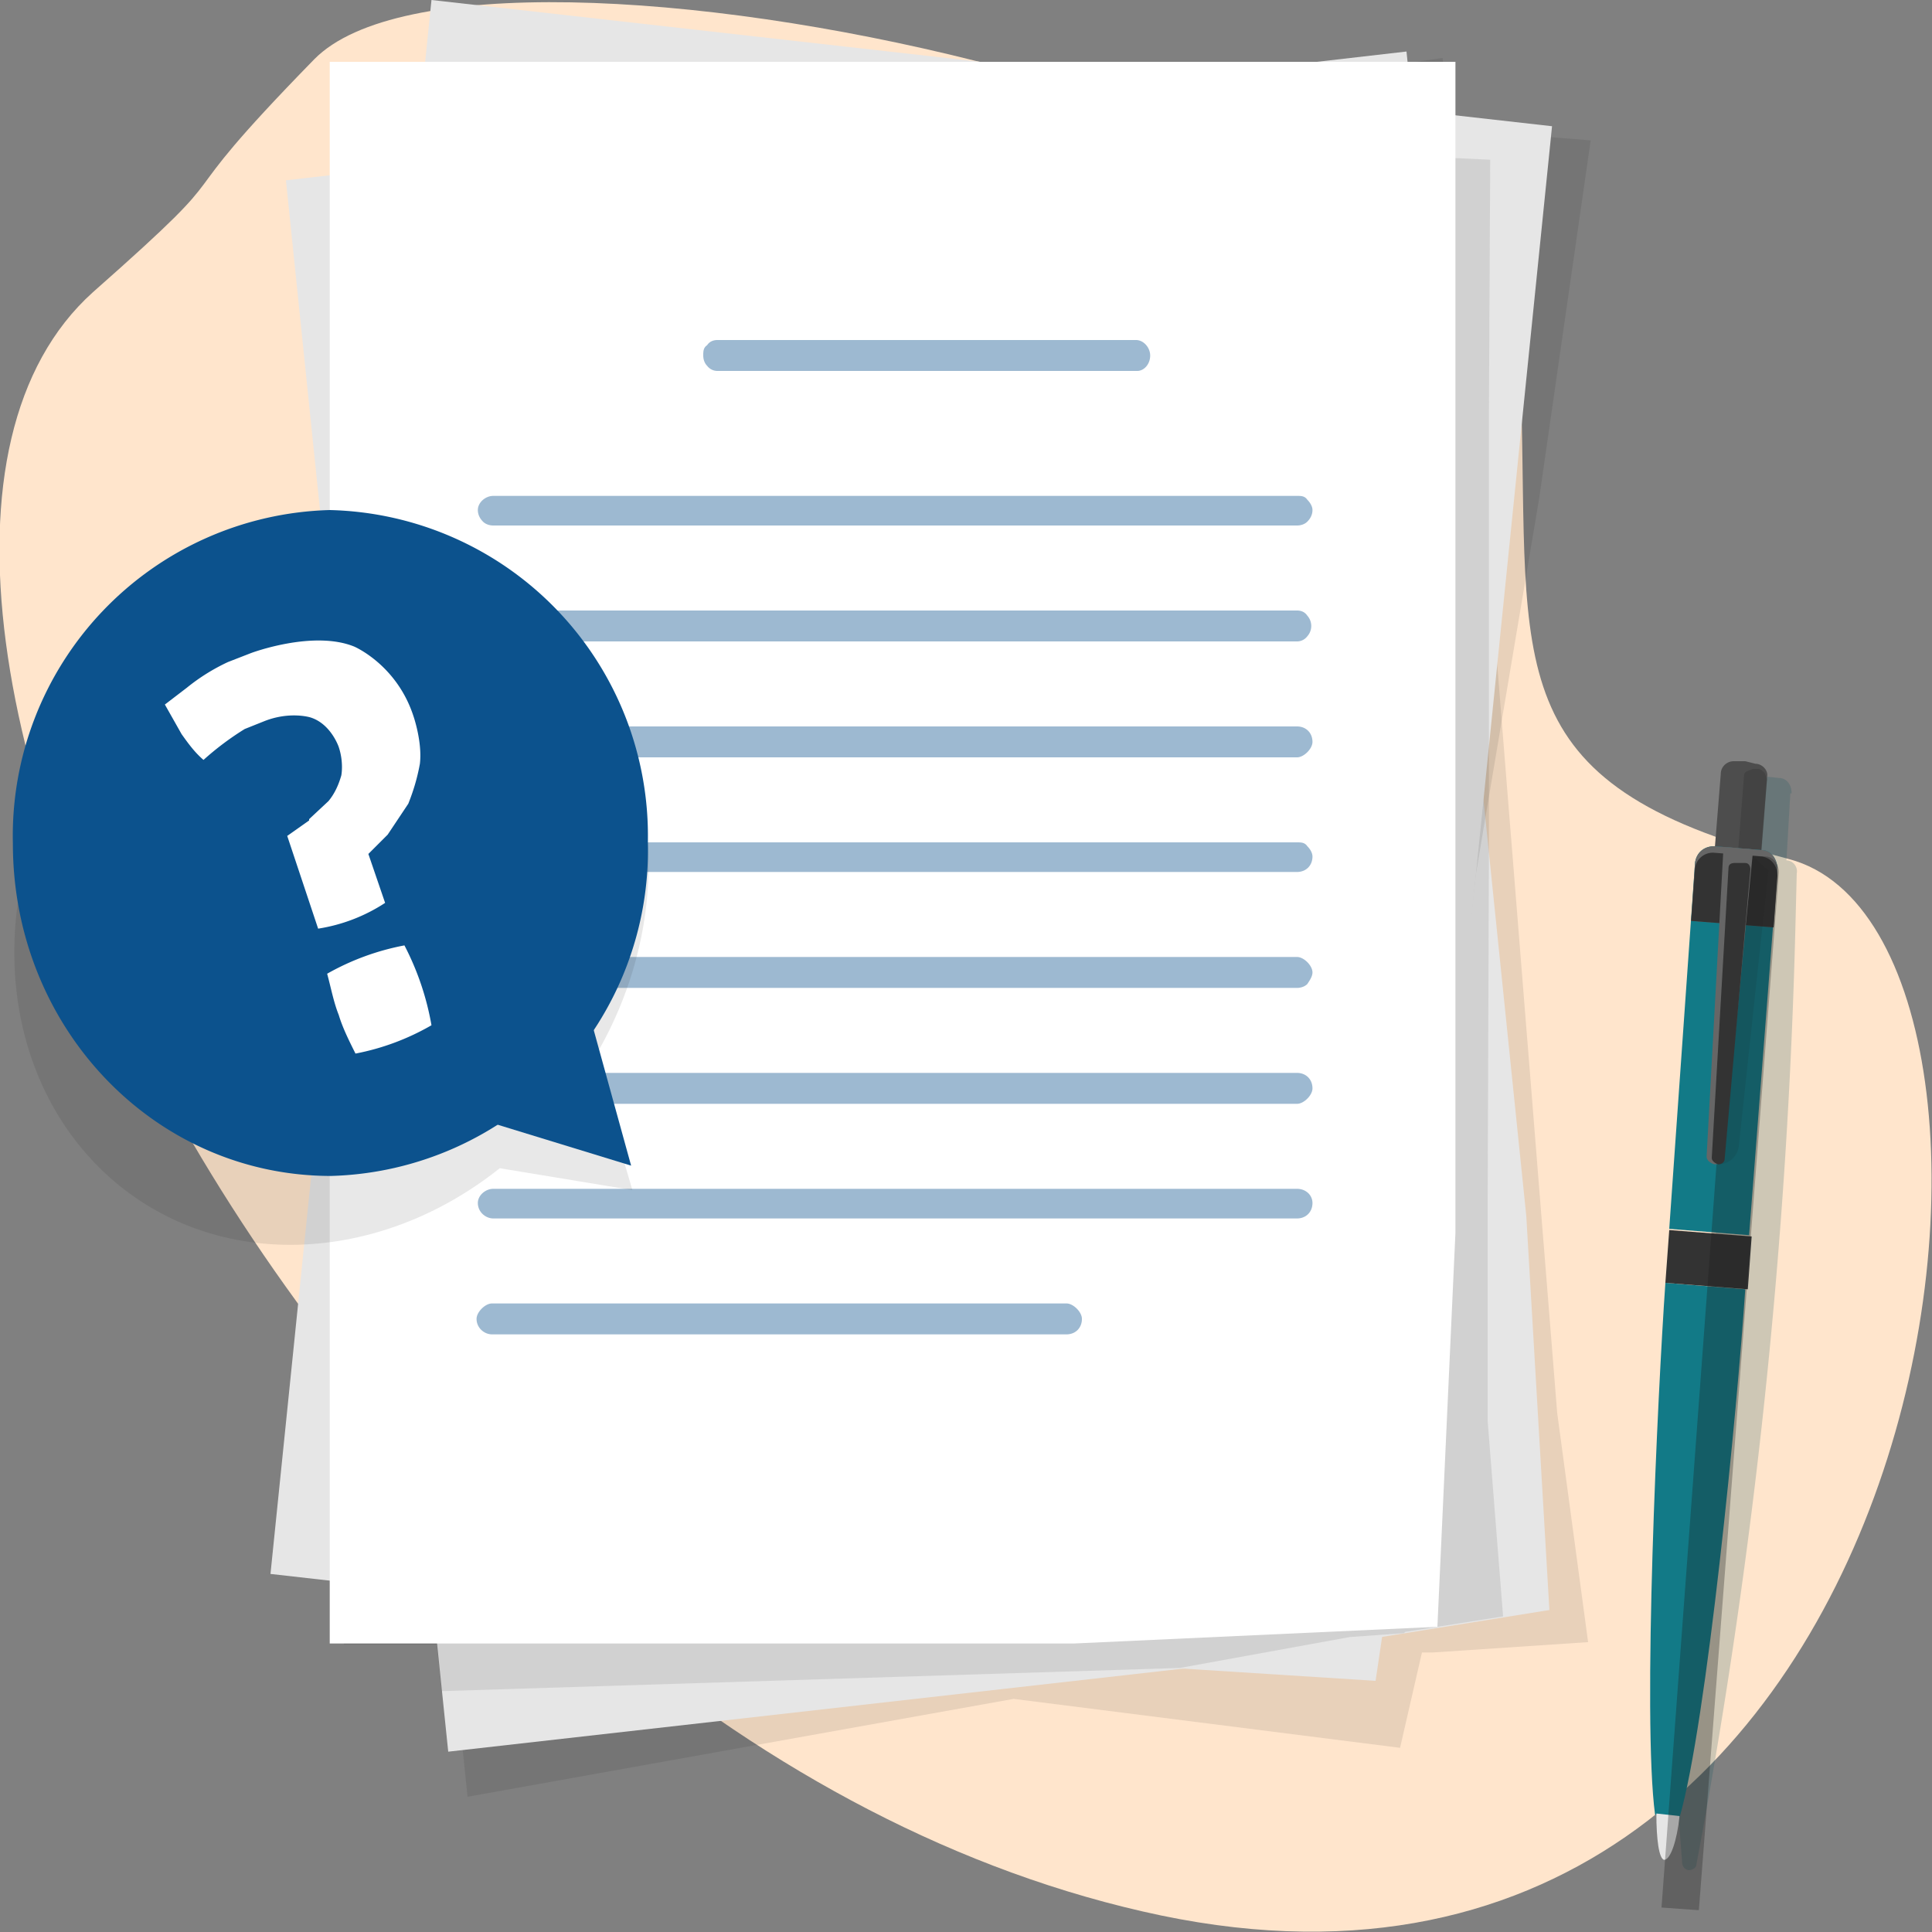 <svg xmlns="http://www.w3.org/2000/svg" width="150" height="150" fill="none">
  <rect width="100%" height="100%" fill="#808080" stroke="none"/>
  <g clip-path="url(#a)">
    <path fill="#FFE5CC" fill-rule="evenodd" d="M7.2 22.7C20 11.4 11.7 17.6 24.4 4.6c12.8-13 93 4.7 93.7 26 .6 21.2-1.9 30.2 20.8 36.1 22.7 6 12.6 96.2-50.2 81.7C25.8 134-18 45.4 7.2 22.7Z" clip-rule="evenodd"/>
    <path fill="#1A1A1A" fill-rule="evenodd" d="m123.2 127.5-12 .8h-.8l-1.7 7.4-30-3.8-42.4 7.6L23.7 17.3 112 4.5l2.6 26.6 6.3 78.6 2.4 17.8Z" clip-rule="evenodd" opacity=".1"/>
    <path fill="#E6E6E6" fill-rule="evenodd" d="m120.3 125-28 4.5-57.5 6.5L22.2 14l87-10 9.3 90.4 1.8 30.7Z" clip-rule="evenodd"/>
    <path fill="#1A1A1A" fill-rule="evenodd" d="m106.1 129.7-45.9-3.2-27-2.2L34.6 3.7l88.9 7.2-4 27.8-4.9 29.1-4.7 41.8-3.9 20Z" clip-rule="evenodd" opacity=".1"/>
    <path fill="#E6E6E6" fill-rule="evenodd" d="m106.8 130.5-28.3-1.8-57.5-6.5L33.5 0l87 9.8-9.2 90.4-4.5 30.3Z" clip-rule="evenodd"/>
    <path fill="#1A1A1A" fill-rule="evenodd" d="m109 126.8-4.2.3-13.2 2.4-57.3 1.8-.4-3.6h-7.2V8.3l89 4.1-.1 19.8v34l-.1 27.6v16.5l1.2 15.2-7.6 1.2Z" clip-rule="evenodd" opacity=".1"/>
    <path fill="#fff" fill-rule="evenodd" d="m111.7 126.3-28.3 1.3H25.6V4.8H113v90.9l-1.4 30.6Z" clip-rule="evenodd"/>
    <path fill="#0C528D" fill-rule="evenodd" d="M100.7 40.8H38.3c-.3 0-.6-.1-.8-.3-.2-.2-.4-.5-.4-.9 0-.6.6-1.1 1.2-1.1h62.4c.3 0 .6 0 .8.3.2.2.4.5.4.8 0 .4-.2.7-.4.9-.2.2-.5.3-.8.3Zm0 9H38.3a1 1 0 0 1-.8-.4c-.2-.2-.4-.5-.4-.8 0-.3.2-.6.4-.8.2-.3.5-.4.8-.4h62.4c.3 0 .6.1.8.4a1.2 1.2 0 0 1 0 1.6 1 1 0 0 1-.8.4Zm0 9H38.3c-.3 0-.6-.2-.8-.4-.2-.2-.4-.5-.4-.8 0-.7.6-1.2 1.2-1.2h62.4c.7 0 1.2.5 1.2 1.2 0 .3-.2.6-.4.8-.2.2-.5.4-.8.4Zm0 8.9H38.3c-.6 0-1.2-.5-1.2-1.2 0-.3.2-.6.4-.8.2-.2.5-.3.8-.3h62.4c.3 0 .6 0 .8.3.2.2.4.5.4.8 0 .7-.5 1.2-1.2 1.2Zm0 9H38.3c-.3 0-.6-.1-.8-.3-.2-.3-.4-.6-.4-.9 0-.3.2-.6.4-.8.2-.2.5-.4.8-.4h62.4c.3 0 .6.2.8.4.2.2.4.5.4.8 0 .3-.2.6-.4.9-.2.2-.5.3-.8.3Zm0 9H38.3c-.3 0-.6-.2-.8-.4-.2-.2-.4-.5-.4-.8 0-.7.6-1.2 1.2-1.2h62.4c.7 0 1.2.5 1.2 1.2 0 .3-.2.6-.4.8-.2.2-.5.4-.8.4Zm0 8.9H38.3c-.6 0-1.2-.5-1.2-1.2 0-.6.6-1.1 1.2-1.1h62.4c.7 0 1.2.5 1.2 1.1 0 .7-.5 1.2-1.2 1.2Zm-17.7 9H38.2c-.6 0-1.2-.5-1.2-1.2 0-.3.2-.6.4-.8.2-.2.5-.4.8-.4h44.6c.3 0 .6.2.8.4.2.2.4.5.4.8 0 .7-.5 1.2-1.2 1.2Zm5.2-74.8H55.7a1 1 0 0 1-.8-.4c-.2-.2-.3-.5-.3-.8 0-.3 0-.6.3-.8.2-.3.5-.4.8-.4h32.5c.6 0 1.1.6 1.1 1.2 0 .7-.5 1.2-1 1.2Z" clip-rule="evenodd" opacity=".4"/>
    <path fill="#0C515A" fill-rule="evenodd" d="m139 61.6-.3 5.2c.5 0 .9.5.8 1l-.1 4a455.2 455.2 0 0 1-7.7 73c0 .2-.3.4-.6.4a.6.6 0 0 1-.5-.6l-.7-9.2 6.3-75.2 1.9.2c.6 0 1 .5 1 1.2Z" clip-rule="evenodd" opacity=".2"/>
    <path fill="#4D4D4D" fill-rule="evenodd" d="m135.5 70-1.6-.1a1 1 0 0 1-.7-.4 1 1 0 0 1-.3-.7l.7-8.7c0-.6.5-1 1-1h.9l.8.2c.5 0 1 .5.9 1l-.7 8.8c0 .6-.5 1-1 1Z" clip-rule="evenodd"/>
    <path fill="#1A1A1A" fill-rule="evenodd" d="M135.8 70h-.4a.7.7 0 0 1-.7-.7l.7-9c0-.1 0-.3.2-.4l.5-.2h.4c.2 0 .4.2.5.3l.2.5-.7 9s0 .3-.2.4l-.5.2Z" clip-rule="evenodd" opacity=".2"/>
    <path fill="#127A87" fill-rule="evenodd" d="m129.5 95.4 6.3.5 2.2-28.4c0-.8-.5-1.5-1.2-1.5l-3.7-.3c-.8 0-1.4.5-1.5 1.3l-2 28.4Zm-1 45.5c-1-7.5.2-32.7.8-41.3l6.2.5c-.6 9.1-3 33.8-5.1 41l-1.8-.2Z" clip-rule="evenodd"/>
    <path fill="#666" fill-rule="evenodd" d="m137.7 72 .3-4.5c0-.8-.5-1.5-1.2-1.5l-3.7-.3c-.8 0-1.4.5-1.5 1.3l-.3 4.5 6.4.5Z" clip-rule="evenodd"/>
    <path fill="#333" fill-rule="evenodd" d="m137.7 72 .3-4c0-.8-.5-1.4-1.2-1.5l-3.8-.3c-.7 0-1.3.5-1.4 1.2l-.3 4.1 6.4.5Z" clip-rule="evenodd"/>
    <path fill="#E6E6E6" fill-rule="evenodd" d="M128.6 140.8c0 2 .2 3.5.6 3.6.5 0 1-1.5 1.2-3.4l-1.8-.2Z" clip-rule="evenodd"/>
    <path fill="#333" d="m129.6 95.5-.3 4.1 6.4.5.3-4.1-6.4-.5Z"/>
    <path fill="#1A1A1A" fill-rule="evenodd" d="m131.8 148.3-2.8-.2 6-81.1c0-.2 0-.3.2-.4l.4-.2 1.5.1c.6 0 1.1.7 1 1.4l-6.2 80.4Z" clip-rule="evenodd" opacity=".3"/>
    <path fill="#1A1A1A" fill-rule="evenodd" d="M137.3 67.6 135 89c-.1.8-.8 1.4-1.6 1.4l2.6-24 1.3 1.2Z" clip-rule="evenodd" opacity=".1"/>
    <path fill="#666" fill-rule="evenodd" d="M133.1 90.4c.4 0 .7-.2.7-.5l2.3-23.8c0-.2-.3-.2-.7-.2l-1-.1c-.3 0-.6-.1-.6.2l-1.3 23.8c0 .3.3.5.6.6Z" clip-rule="evenodd"/>
    <path fill="#333" fill-rule="evenodd" d="M133.4 90.4c.3 0 .5-.2.5-.4l2-22.5c0-.2-.1-.5-.4-.5h-.8c-.3 0-.5.1-.5.4l-1.3 22.5c0 .2.2.4.5.5Z" clip-rule="evenodd"/>
    <path fill="#1A1A1A" fill-rule="evenodd" d="M8 54.9c9.7-11.5 25.3-13.9 35-5.2 8.6 7.7 9.7 21.5 3.1 32.5l3 10.2-10.3-1.7c-9.4 7.5-22 8.1-30.3.7-9.7-8.7-9.9-25-.3-36.5Z" clip-rule="evenodd" opacity=".1"/>
    <path fill="#0C528D" fill-rule="evenodd" d="M35.3 86.3 49 90.5 45 76l-9.6 10.3Z" clip-rule="evenodd"/>
    <path fill="#0C528D" d="M25.7 91.3a25.3 25.3 0 0 0 24.6-25.9 25.3 25.3 0 0 0-24.7-25.8A25.3 25.3 0 0 0 1 65.5c0 14.3 11 25.8 24.7 25.8Z"/>
    <path fill="#fff" fill-rule="evenodd" d="m24 63.7-1.7 1.2 2.4 7.2a13.2 13.2 0 0 0 5.2-2l-1.3-3.8 1.5-1.5 1.6-2.4c.4-1 .7-2 .9-3.1.2-1.7-.5-3.7-.5-3.7-1.3-4-4.6-5.4-4.6-5.4-3.2-1.3-8 .5-8 .5l-1.8.7a15.3 15.3 0 0 0-3.2 2l-1.7 1.3 1.3 2.3c.5.7 1 1.4 1.7 2a22.3 22.3 0 0 1 3.2-2.4l1.5-.6c2-.8 3.6-.3 3.6-.3 1.6.5 2.2 2.3 2.2 2.3.4 1.2.2 2.2.2 2.2-.2.7-.5 1.4-1 2L24 63.6Zm2.3 15.1c.3 1 .8 2 1.3 3a18.9 18.9 0 0 0 5.9-2.2 21.4 21.4 0 0 0-2.1-6.2 19.5 19.5 0 0 0-6 2.2c.3 1.1.5 2.2.9 3.2Z" clip-rule="evenodd"/>
  </g>
  <defs>
    <clipPath id="a">
      <path fill="#fff" d="M0 0h150v150H0z"/>
    </clipPath>
  </defs>
</svg>
